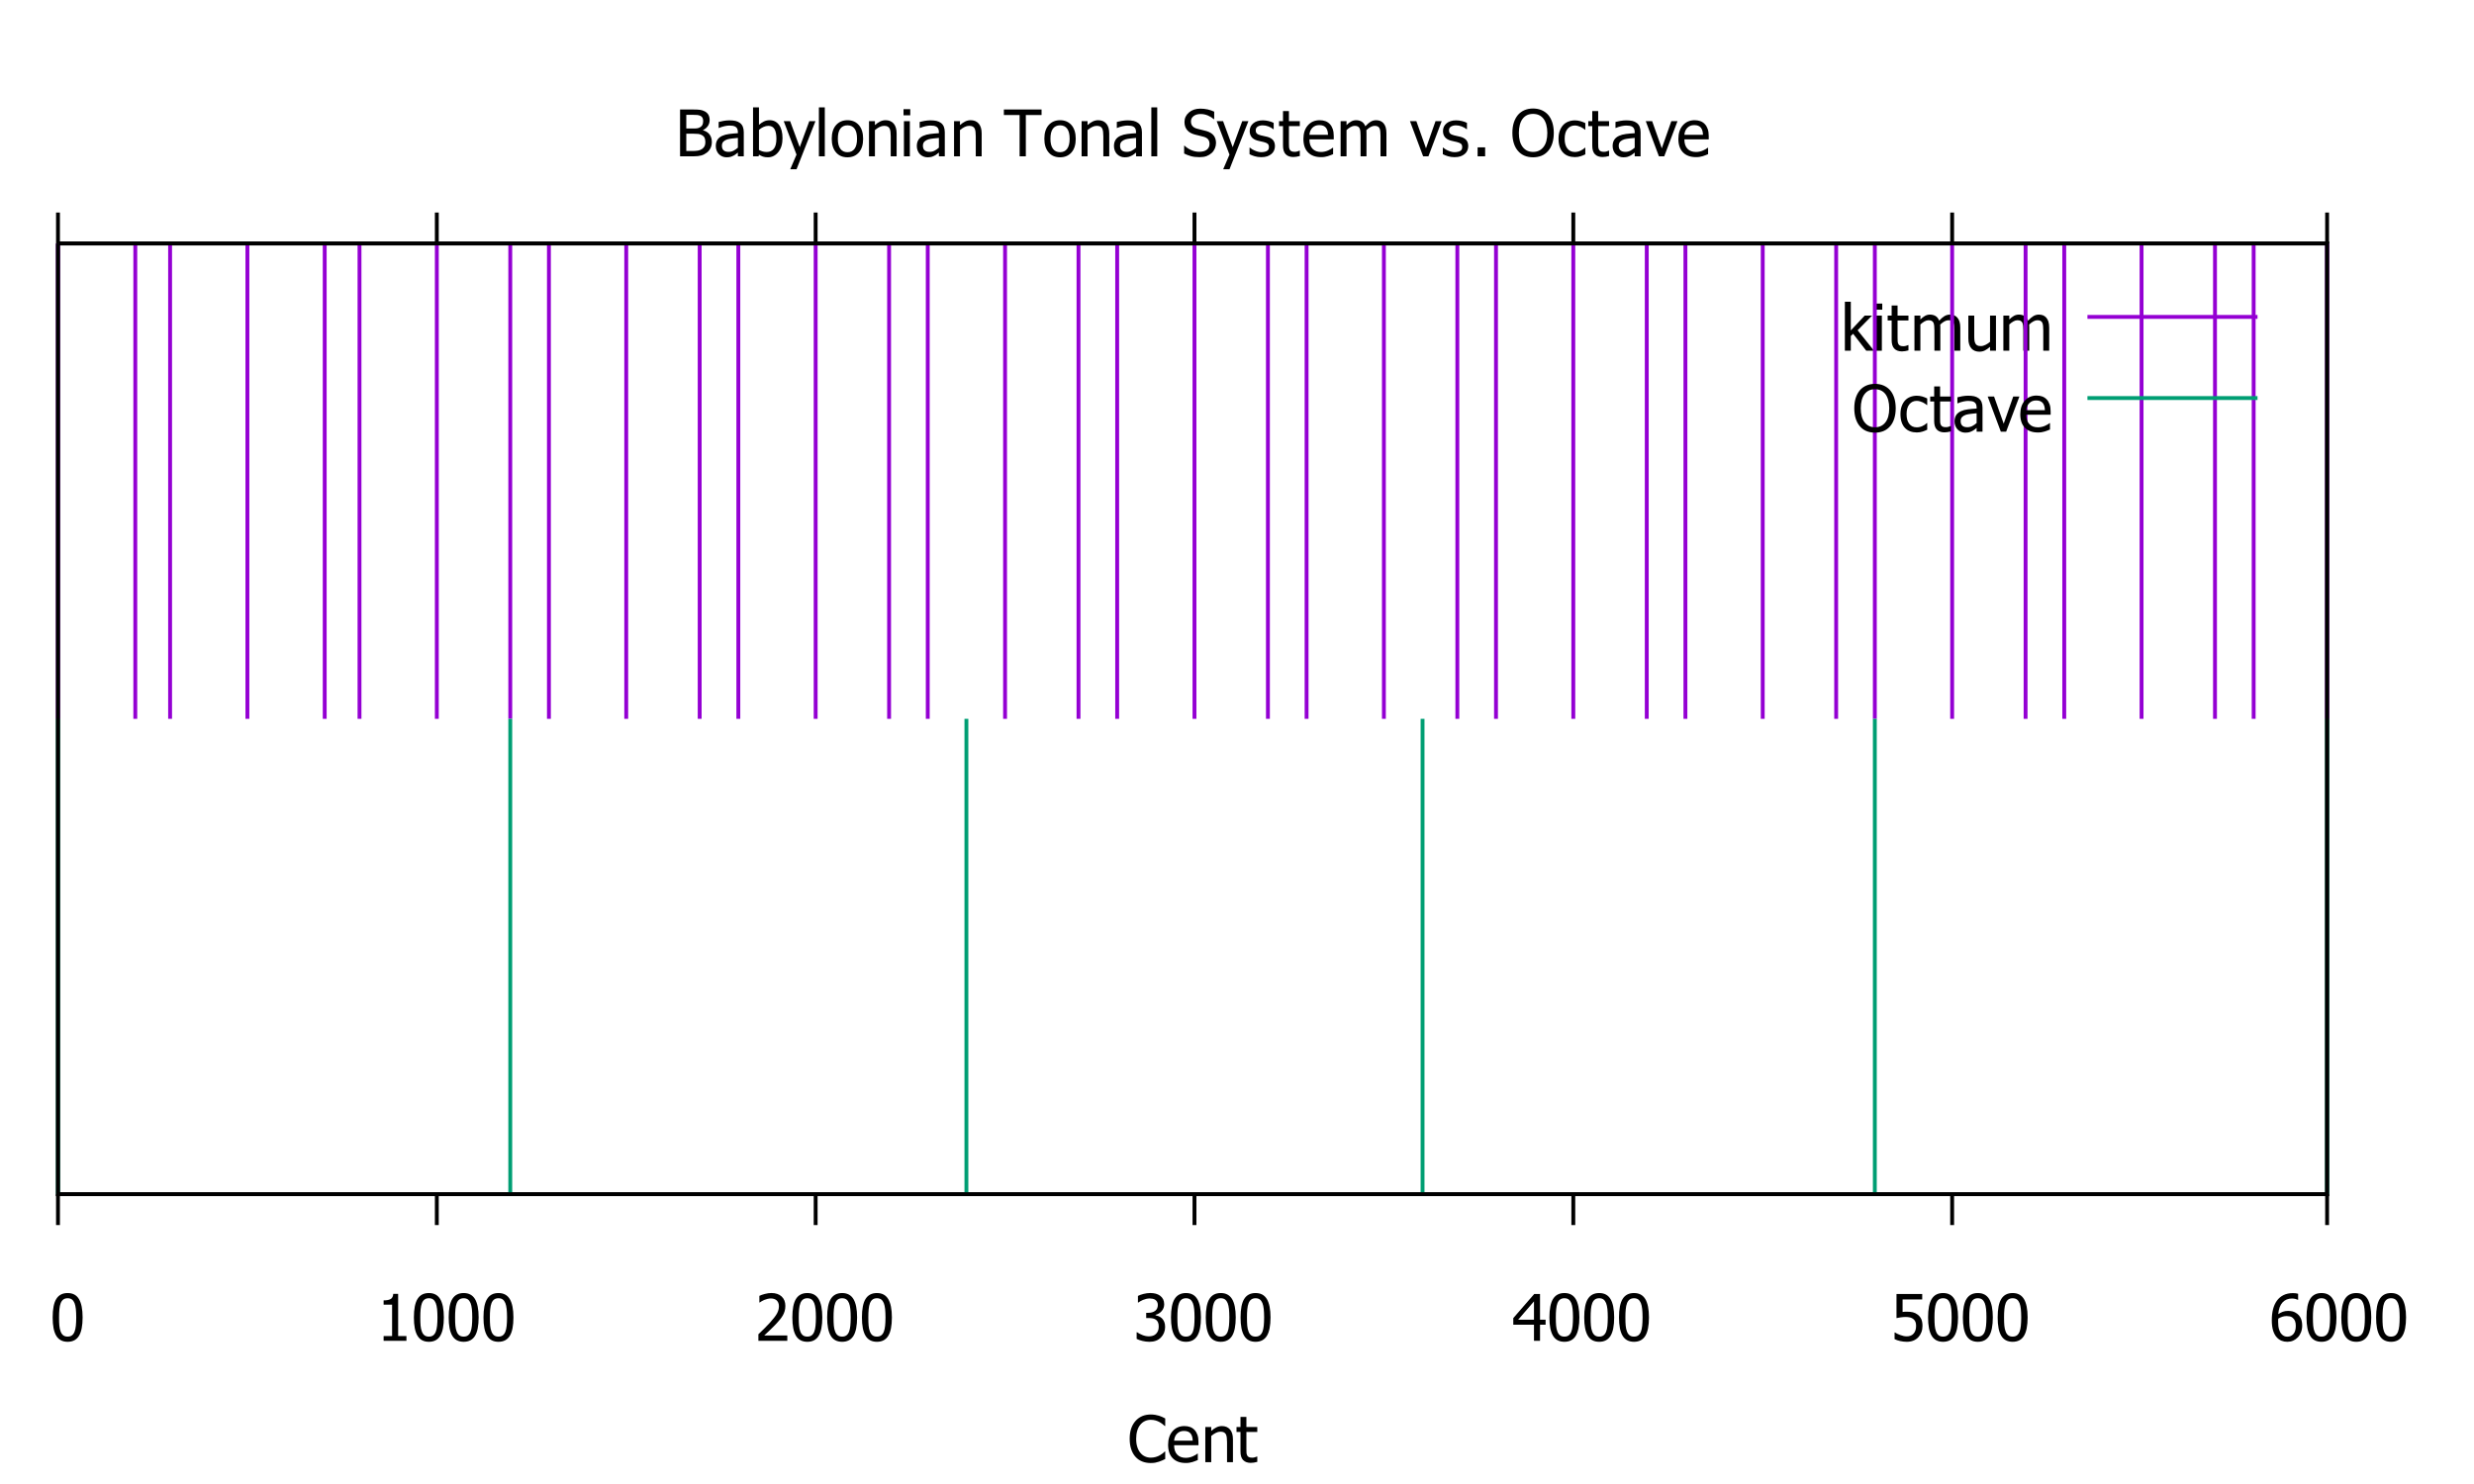 <?xml version="1.0" encoding="UTF-8" standalone="no"?>
<svg
     xmlns:dc="http://purl.org/dc/elements/1.1/"
     xmlns:cc="http://creativecommons.org/ns#"
     xmlns:rdf="http://www.w3.org/1999/02/22-rdf-syntax-ns#"
     xmlns:svg="http://www.w3.org/2000/svg"
     xmlns="http://www.w3.org/2000/svg"
     xmlns:xlink="http://www.w3.org/1999/xlink"
     id="svg2"
     version="1.1"
     viewBox="0 0 640 384"
     height="384pt"
     width="640pt">
    <title
         id="title4536">Babylonian Tonal System vs. Octave</title>
    <defs
         id="defs4">
        <g
             id="g6">
            <symbol
                 id="glyph0-0"
                 overflow="visible">
                <path
                     id="path9"
                     d=""
                     style="stroke:none;" />
            </symbol>
            <symbol
                 id="glyph0-1"
                 overflow="visible">
                <path
                     id="path12"
                     d="M 8.422 -6.062 C 8.418 -3.887 8.102 -2.289 7.473 -1.273 C 6.84 -0.254 5.867 0.25 4.551 0.254 C 3.211 0.25 2.23 -0.266 1.609 -1.301 C 0.984 -2.336 0.672 -3.918 0.676 -6.047 C 0.672 -8.234 0.988 -9.832 1.621 -10.844 C 2.25 -11.855 3.227 -12.363 4.551 -12.363 C 5.883 -12.363 6.859 -11.836 7.484 -10.789 C 8.105 -9.738 8.418 -8.164 8.422 -6.062 Z M 6.34 -2.367 C 6.496 -2.766 6.605 -3.27 6.672 -3.887 C 6.734 -4.496 6.766 -5.223 6.77 -6.062 C 6.766 -6.891 6.734 -7.613 6.672 -8.227 C 6.605 -8.84 6.492 -9.348 6.332 -9.758 C 6.164 -10.164 5.941 -10.477 5.66 -10.695 C 5.375 -10.906 5.004 -11.016 4.551 -11.02 C 4.098 -11.016 3.727 -10.906 3.438 -10.695 C 3.145 -10.477 2.914 -10.16 2.75 -9.742 C 2.586 -9.324 2.477 -8.801 2.418 -8.176 C 2.355 -7.543 2.324 -6.836 2.328 -6.047 C 2.324 -5.199 2.352 -4.488 2.402 -3.922 C 2.453 -3.348 2.566 -2.84 2.742 -2.391 C 2.898 -1.973 3.121 -1.648 3.41 -1.426 C 3.699 -1.199 4.078 -1.09 4.551 -1.09 C 5 -1.09 5.371 -1.195 5.66 -1.41 C 5.949 -1.625 6.176 -1.945 6.34 -2.367 Z M 6.34 -2.367 "
                     style="stroke:none;" />
            </symbol>
            <symbol
                 id="glyph0-2"
                 overflow="visible">
                <path
                     id="path15"
                     d="M 7.746 0 L 1.84 0 L 1.84 -1.238 L 4.035 -1.238 L 4.035 -9.359 L 1.84 -9.359 L 1.84 -10.465 C 2.668 -10.465 3.277 -10.582 3.676 -10.816 C 4.066 -11.051 4.289 -11.496 4.336 -12.156 L 5.598 -12.156 L 5.598 -1.238 L 7.746 -1.238 Z M 7.746 0 "
                     style="stroke:none;" />
            </symbol>
            <symbol
                 id="glyph0-3"
                 overflow="visible">
                <path
                     id="path18"
                     d="M 8.367 0 L 0.887 0 L 0.887 -1.699 C 1.418 -2.207 1.926 -2.695 2.406 -3.164 C 2.883 -3.633 3.352 -4.117 3.809 -4.621 C 4.73 -5.633 5.359 -6.445 5.695 -7.059 C 6.031 -7.668 6.199 -8.301 6.203 -8.953 C 6.199 -9.289 6.145 -9.582 6.043 -9.84 C 5.934 -10.09 5.789 -10.301 5.605 -10.473 C 5.414 -10.633 5.195 -10.758 4.945 -10.84 C 4.695 -10.918 4.422 -10.957 4.125 -10.961 C 3.836 -10.957 3.543 -10.922 3.25 -10.852 C 2.953 -10.777 2.672 -10.684 2.402 -10.578 C 2.172 -10.484 1.949 -10.375 1.742 -10.246 C 1.527 -10.113 1.359 -10.004 1.23 -9.914 L 1.141 -9.914 L 1.141 -11.637 C 1.473 -11.805 1.941 -11.969 2.543 -12.129 C 3.141 -12.289 3.707 -12.367 4.25 -12.371 C 5.375 -12.367 6.262 -12.066 6.902 -11.469 C 7.543 -10.867 7.863 -10.055 7.863 -9.031 C 7.863 -8.555 7.805 -8.121 7.695 -7.723 C 7.578 -7.32 7.426 -6.949 7.234 -6.609 C 7.031 -6.254 6.789 -5.902 6.508 -5.559 C 6.223 -5.211 5.926 -4.867 5.617 -4.531 C 5.105 -3.977 4.535 -3.402 3.91 -2.809 C 3.277 -2.207 2.777 -1.734 2.41 -1.391 L 8.367 -1.391 Z M 8.367 0 "
                     style="stroke:none;" />
            </symbol>
            <symbol
                 id="glyph0-4"
                 overflow="visible">
                <path
                     id="path21"
                     d="M 4.16 -10.961 C 3.863 -10.957 3.566 -10.922 3.277 -10.855 C 2.98 -10.781 2.695 -10.688 2.418 -10.578 C 2.156 -10.469 1.93 -10.355 1.738 -10.238 C 1.543 -10.113 1.371 -10.004 1.219 -9.902 L 1.125 -9.902 L 1.125 -11.621 C 1.477 -11.809 1.953 -11.98 2.559 -12.137 C 3.164 -12.289 3.742 -12.367 4.289 -12.371 C 4.836 -12.367 5.312 -12.312 5.723 -12.203 C 6.133 -12.09 6.504 -11.918 6.836 -11.688 C 7.191 -11.426 7.461 -11.109 7.645 -10.742 C 7.824 -10.367 7.914 -9.938 7.918 -9.449 C 7.914 -8.777 7.695 -8.191 7.258 -7.688 C 6.816 -7.184 6.289 -6.863 5.68 -6.73 L 5.68 -6.617 C 5.93 -6.562 6.203 -6.48 6.496 -6.363 C 6.785 -6.242 7.055 -6.066 7.309 -5.836 C 7.555 -5.602 7.758 -5.301 7.918 -4.934 C 8.074 -4.566 8.156 -4.121 8.156 -3.598 C 8.156 -3.047 8.062 -2.543 7.875 -2.086 C 7.688 -1.625 7.422 -1.219 7.082 -0.871 C 6.727 -0.5 6.301 -0.219 5.801 -0.031 C 5.301 0.16 4.734 0.25 4.102 0.254 C 3.492 0.25 2.887 0.176 2.293 0.031 C 1.691 -0.117 1.191 -0.289 0.789 -0.496 L 0.789 -2.215 L 0.902 -2.215 C 1.242 -1.965 1.699 -1.723 2.277 -1.496 C 2.852 -1.266 3.426 -1.152 4.004 -1.156 C 4.332 -1.152 4.664 -1.207 5 -1.312 C 5.328 -1.418 5.609 -1.59 5.836 -1.832 C 6.051 -2.066 6.215 -2.328 6.332 -2.617 C 6.445 -2.902 6.504 -3.266 6.504 -3.711 C 6.504 -4.148 6.438 -4.512 6.312 -4.793 C 6.18 -5.074 6.004 -5.297 5.777 -5.461 C 5.551 -5.621 5.281 -5.73 4.969 -5.797 C 4.656 -5.855 4.316 -5.887 3.957 -5.891 L 3.262 -5.891 L 3.262 -7.242 L 3.801 -7.242 C 4.531 -7.242 5.125 -7.414 5.586 -7.762 C 6.039 -8.109 6.27 -8.613 6.273 -9.277 C 6.27 -9.578 6.211 -9.84 6.094 -10.062 C 5.977 -10.277 5.824 -10.453 5.641 -10.586 C 5.434 -10.727 5.207 -10.824 4.957 -10.879 C 4.707 -10.93 4.441 -10.957 4.16 -10.961 Z M 4.16 -10.961 "
                     style="stroke:none;" />
            </symbol>
            <symbol
                 id="glyph0-5"
                 overflow="visible">
                <path
                     id="path24"
                     d="M 8.684 -4.168 L 7.242 -4.168 L 7.242 0 L 5.68 0 L 5.68 -4.168 L 0.324 -4.168 L 0.324 -5.875 L 5.746 -12.117 L 7.242 -12.117 L 7.242 -5.469 L 8.684 -5.469 Z M 5.68 -5.469 L 5.68 -10.203 L 1.594 -5.469 Z M 5.68 -5.469 "
                     style="stroke:none;" />
            </symbol>
            <symbol
                 id="glyph0-6"
                 overflow="visible">
                <path
                     id="path27"
                     d="M 8.227 -3.859 C 8.227 -3.27 8.133 -2.727 7.945 -2.227 C 7.758 -1.727 7.496 -1.297 7.16 -0.938 C 6.816 -0.566 6.391 -0.273 5.887 -0.062 C 5.375 0.148 4.809 0.25 4.184 0.254 C 3.602 0.25 3.027 0.188 2.469 0.062 C 1.906 -0.066 1.422 -0.23 1.008 -0.441 L 1.008 -2.156 L 1.125 -2.156 C 1.246 -2.062 1.422 -1.957 1.66 -1.844 C 1.891 -1.723 2.148 -1.613 2.434 -1.516 C 2.75 -1.398 3.043 -1.309 3.312 -1.25 C 3.574 -1.184 3.875 -1.152 4.207 -1.156 C 4.531 -1.152 4.848 -1.211 5.16 -1.328 C 5.469 -1.441 5.734 -1.629 5.957 -1.895 C 6.156 -2.129 6.309 -2.41 6.414 -2.734 C 6.52 -3.051 6.574 -3.43 6.574 -3.867 C 6.574 -4.293 6.516 -4.645 6.398 -4.922 C 6.281 -5.199 6.109 -5.426 5.891 -5.605 C 5.656 -5.812 5.371 -5.957 5.031 -6.043 C 4.691 -6.121 4.312 -6.164 3.898 -6.168 C 3.453 -6.164 3.012 -6.129 2.57 -6.066 C 2.125 -5.996 1.77 -5.934 1.504 -5.875 L 1.504 -12.117 L 8.156 -12.117 L 8.156 -10.695 L 3.078 -10.695 L 3.078 -7.473 C 3.27 -7.488 3.461 -7.504 3.652 -7.52 C 3.84 -7.527 4.016 -7.535 4.176 -7.535 C 4.789 -7.535 5.312 -7.48 5.742 -7.379 C 6.172 -7.273 6.586 -7.074 6.984 -6.777 C 7.383 -6.473 7.688 -6.094 7.906 -5.641 C 8.117 -5.184 8.227 -4.59 8.227 -3.859 Z M 8.227 -3.859 "
                     style="stroke:none;" />
            </symbol>
            <symbol
                 id="glyph0-7"
                 overflow="visible">
                <path
                     id="path30"
                     d="M 8.555 -3.93 C 8.555 -3.305 8.449 -2.73 8.242 -2.203 C 8.035 -1.676 7.758 -1.234 7.414 -0.887 C 7.047 -0.508 6.641 -0.227 6.191 -0.035 C 5.738 0.156 5.242 0.25 4.703 0.254 C 4.152 0.25 3.656 0.16 3.211 -0.023 C 2.762 -0.207 2.367 -0.48 2.027 -0.848 C 1.605 -1.281 1.277 -1.867 1.043 -2.605 C 0.809 -3.34 0.691 -4.246 0.691 -5.32 C 0.691 -6.375 0.797 -7.324 1.016 -8.176 C 1.23 -9.02 1.566 -9.758 2.02 -10.391 C 2.453 -11 3.02 -11.48 3.719 -11.828 C 4.41 -12.168 5.215 -12.34 6.129 -12.344 C 6.398 -12.34 6.648 -12.328 6.883 -12.305 C 7.113 -12.277 7.32 -12.234 7.504 -12.176 L 7.504 -10.621 L 7.43 -10.621 C 7.281 -10.699 7.066 -10.773 6.793 -10.844 C 6.512 -10.91 6.219 -10.945 5.906 -10.945 C 4.898 -10.945 4.082 -10.602 3.461 -9.922 C 2.84 -9.238 2.473 -8.23 2.359 -6.895 C 2.742 -7.164 3.137 -7.371 3.547 -7.52 C 3.953 -7.66 4.398 -7.734 4.883 -7.738 C 5.352 -7.734 5.766 -7.688 6.121 -7.594 C 6.477 -7.5 6.848 -7.309 7.234 -7.023 C 7.676 -6.684 8.008 -6.258 8.227 -5.746 C 8.445 -5.227 8.555 -4.621 8.555 -3.93 Z M 6.902 -3.867 C 6.902 -4.363 6.836 -4.777 6.707 -5.117 C 6.574 -5.453 6.363 -5.742 6.07 -5.98 C 5.859 -6.152 5.617 -6.266 5.352 -6.324 C 5.078 -6.375 4.805 -6.402 4.523 -6.406 C 4.145 -6.402 3.773 -6.348 3.418 -6.234 C 3.059 -6.117 2.707 -5.949 2.359 -5.738 C 2.348 -5.613 2.34 -5.5 2.336 -5.391 C 2.328 -5.281 2.324 -5.141 2.328 -4.973 C 2.324 -4.129 2.406 -3.449 2.574 -2.938 C 2.738 -2.418 2.945 -2.027 3.191 -1.766 C 3.422 -1.508 3.66 -1.328 3.91 -1.227 C 4.152 -1.121 4.422 -1.07 4.711 -1.074 C 5.359 -1.07 5.887 -1.305 6.293 -1.773 C 6.699 -2.238 6.902 -2.938 6.902 -3.867 Z M 6.902 -3.867 "
                     style="stroke:none;" />
            </symbol>
            <symbol
                 id="glyph0-8"
                 overflow="visible">
                <path
                     id="path33"
                     d="M 5.965 0.219 C 5.172 0.215 4.441 0.086 3.777 -0.18 C 3.109 -0.441 2.535 -0.836 2.059 -1.367 C 1.574 -1.891 1.203 -2.547 0.938 -3.336 C 0.672 -4.117 0.539 -5.023 0.539 -6.047 C 0.539 -7.062 0.664 -7.945 0.922 -8.699 C 1.176 -9.453 1.555 -10.109 2.051 -10.668 C 2.531 -11.211 3.102 -11.625 3.766 -11.91 C 4.426 -12.191 5.168 -12.332 5.988 -12.336 C 6.395 -12.332 6.773 -12.305 7.133 -12.246 C 7.484 -12.184 7.816 -12.105 8.121 -12.02 C 8.379 -11.934 8.645 -11.832 8.922 -11.715 C 9.195 -11.59 9.465 -11.457 9.734 -11.312 L 9.734 -9.367 L 9.602 -9.367 C 9.457 -9.496 9.273 -9.652 9.055 -9.84 C 8.828 -10.02 8.559 -10.203 8.242 -10.383 C 7.934 -10.551 7.598 -10.688 7.234 -10.797 C 6.871 -10.902 6.449 -10.957 5.973 -10.961 C 5.453 -10.957 4.965 -10.852 4.508 -10.645 C 4.043 -10.43 3.641 -10.117 3.297 -9.707 C 2.949 -9.293 2.684 -8.773 2.496 -8.152 C 2.309 -7.527 2.215 -6.828 2.215 -6.047 C 2.215 -5.215 2.312 -4.5 2.516 -3.902 C 2.711 -3.301 2.984 -2.793 3.336 -2.383 C 3.668 -1.98 4.066 -1.68 4.523 -1.477 C 4.977 -1.273 5.457 -1.172 5.973 -1.172 C 6.434 -1.172 6.867 -1.227 7.266 -1.344 C 7.664 -1.453 8.016 -1.598 8.324 -1.773 C 8.621 -1.941 8.879 -2.113 9.098 -2.289 C 9.312 -2.465 9.484 -2.617 9.609 -2.742 L 9.734 -2.742 L 9.734 -0.82 C 9.465 -0.695 9.215 -0.574 8.98 -0.461 C 8.742 -0.348 8.457 -0.238 8.121 -0.129 C 7.77 -0.02 7.441 0.066 7.141 0.129 C 6.84 0.188 6.449 0.215 5.965 0.219 Z M 5.965 0.219 "
                     style="stroke:none;" />
            </symbol>
            <symbol
                 id="glyph0-9"
                 overflow="visible">
                <path
                     id="path36"
                     d="M 5.055 0.211 C 3.605 0.211 2.48 -0.195 1.68 -1.012 C 0.879 -1.828 0.48 -2.988 0.48 -4.492 C 0.48 -5.973 0.867 -7.152 1.645 -8.027 C 2.418 -8.902 3.434 -9.34 4.688 -9.344 C 5.25 -9.34 5.746 -9.258 6.184 -9.098 C 6.613 -8.934 6.996 -8.68 7.324 -8.332 C 7.648 -7.984 7.895 -7.559 8.07 -7.059 C 8.242 -6.555 8.332 -5.941 8.332 -5.215 L 8.332 -4.387 L 2.035 -4.387 C 2.031 -3.328 2.297 -2.52 2.832 -1.961 C 3.359 -1.402 4.098 -1.125 5.039 -1.125 C 5.375 -1.125 5.703 -1.16 6.027 -1.238 C 6.348 -1.309 6.641 -1.406 6.902 -1.531 C 7.176 -1.652 7.406 -1.773 7.602 -1.891 C 7.789 -2.004 7.949 -2.113 8.074 -2.223 L 8.164 -2.223 L 8.164 -0.555 C 7.98 -0.48 7.758 -0.391 7.496 -0.289 C 7.227 -0.18 6.988 -0.098 6.777 -0.039 C 6.477 0.043 6.207 0.102 5.969 0.145 C 5.723 0.188 5.418 0.211 5.055 0.211 Z M 6.844 -5.559 C 6.832 -5.969 6.781 -6.324 6.695 -6.621 C 6.605 -6.918 6.48 -7.172 6.324 -7.383 C 6.141 -7.609 5.91 -7.781 5.633 -7.902 C 5.352 -8.02 5.008 -8.078 4.598 -8.082 C 4.188 -8.078 3.84 -8.02 3.559 -7.898 C 3.27 -7.773 3.012 -7.594 2.781 -7.363 C 2.551 -7.125 2.379 -6.859 2.262 -6.57 C 2.141 -6.277 2.062 -5.941 2.035 -5.559 Z M 6.844 -5.559 "
                     style="stroke:none;" />
            </symbol>
            <symbol
                 id="glyph0-10"
                 overflow="visible">
                <path
                     id="path39"
                     d="M 8.25 0 L 6.723 0 L 6.723 -5.176 C 6.719 -5.59 6.699 -5.98 6.66 -6.344 C 6.617 -6.703 6.539 -6.992 6.43 -7.211 C 6.301 -7.434 6.129 -7.602 5.906 -7.719 C 5.684 -7.828 5.379 -7.887 4.996 -7.887 C 4.613 -7.887 4.223 -7.785 3.82 -7.582 C 3.414 -7.379 3.02 -7.113 2.637 -6.789 L 2.637 0 L 1.105 0 L 1.105 -9.09 L 2.637 -9.09 L 2.637 -8.082 C 3.09 -8.484 3.539 -8.797 3.988 -9.016 C 4.43 -9.23 4.898 -9.34 5.395 -9.344 C 6.289 -9.34 6.988 -9.047 7.492 -8.461 C 7.996 -7.871 8.25 -7.016 8.25 -5.898 Z M 8.25 0 "
                     style="stroke:none;" />
            </symbol>
            <symbol
                 id="glyph0-11"
                 overflow="visible">
                <path
                     id="path42"
                     d="M 3.859 0.18 C 3.02 0.176 2.367 -0.059 1.902 -0.531 C 1.434 -1.004 1.199 -1.754 1.203 -2.781 L 1.203 -7.82 L 0.172 -7.82 L 0.172 -9.09 L 1.203 -9.09 L 1.203 -11.703 L 2.734 -11.703 L 2.734 -9.09 L 5.551 -9.09 L 5.551 -7.82 L 2.734 -7.82 L 2.734 -3.5 C 2.73 -3.035 2.738 -2.68 2.758 -2.434 C 2.77 -2.18 2.832 -1.949 2.945 -1.734 C 3.035 -1.543 3.184 -1.398 3.395 -1.305 C 3.598 -1.207 3.879 -1.16 4.23 -1.164 C 4.48 -1.16 4.719 -1.195 4.953 -1.273 C 5.184 -1.344 5.355 -1.406 5.461 -1.457 L 5.551 -1.457 L 5.551 -0.082 C 5.258 -0.004 4.965 0.059 4.672 0.109 C 4.375 0.152 4.105 0.176 3.859 0.18 Z M 3.859 0.18 "
                     style="stroke:none;" />
            </symbol>
            <symbol
                 id="glyph0-12"
                 overflow="visible">
                <path
                     id="path45"
                     d="M 9.449 -3.719 C 9.445 -3.113 9.332 -2.582 9.105 -2.125 C 8.879 -1.66 8.57 -1.281 8.188 -0.984 C 7.727 -0.625 7.238 -0.371 6.723 -0.223 C 6.199 -0.074 5.527 0 4.703 0 L 1.23 0 L 1.23 -12.117 L 4.445 -12.117 C 5.305 -12.117 5.949 -12.086 6.383 -12.031 C 6.812 -11.969 7.227 -11.836 7.625 -11.629 C 8.055 -11.395 8.375 -11.09 8.578 -10.715 C 8.777 -10.336 8.875 -9.891 8.879 -9.383 C 8.875 -8.809 8.727 -8.301 8.426 -7.852 C 8.125 -7.402 7.707 -7.051 7.18 -6.797 L 7.18 -6.73 C 7.898 -6.531 8.457 -6.176 8.855 -5.66 C 9.246 -5.141 9.445 -4.492 9.449 -3.719 Z M 7.203 -9.156 C 7.199 -9.445 7.152 -9.699 7.055 -9.914 C 6.957 -10.129 6.797 -10.297 6.582 -10.426 C 6.316 -10.566 6.027 -10.656 5.711 -10.691 C 5.391 -10.723 4.949 -10.738 4.387 -10.742 L 2.84 -10.742 L 2.84 -7.195 L 4.672 -7.195 C 5.172 -7.195 5.543 -7.219 5.785 -7.27 C 6.02 -7.32 6.27 -7.43 6.527 -7.594 C 6.77 -7.75 6.941 -7.953 7.047 -8.211 C 7.148 -8.461 7.199 -8.777 7.203 -9.156 Z M 7.773 -3.652 C 7.77 -4.105 7.703 -4.484 7.578 -4.781 C 7.445 -5.078 7.184 -5.328 6.789 -5.535 C 6.531 -5.668 6.254 -5.754 5.953 -5.793 C 5.648 -5.828 5.219 -5.848 4.672 -5.852 L 2.84 -5.852 L 2.84 -1.375 L 4.148 -1.375 C 4.852 -1.371 5.406 -1.402 5.816 -1.473 C 6.223 -1.535 6.582 -1.676 6.895 -1.887 C 7.195 -2.098 7.418 -2.336 7.559 -2.609 C 7.699 -2.875 7.77 -3.223 7.773 -3.652 Z M 7.773 -3.652 "
                     style="stroke:none;" />
            </symbol>
            <symbol
                 id="glyph0-13"
                 overflow="visible">
                <path
                     id="path48"
                     d="M 6.184 -2.238 L 6.184 -4.762 C 5.816 -4.727 5.359 -4.68 4.805 -4.625 C 4.25 -4.562 3.801 -4.484 3.457 -4.387 C 3.051 -4.258 2.715 -4.066 2.449 -3.812 C 2.184 -3.551 2.051 -3.191 2.051 -2.734 C 2.051 -2.211 2.195 -1.816 2.488 -1.555 C 2.781 -1.285 3.211 -1.152 3.777 -1.156 C 4.258 -1.152 4.695 -1.258 5.086 -1.469 C 5.477 -1.676 5.84 -1.934 6.184 -2.238 Z M 6.184 -0.969 C 6.055 -0.875 5.891 -0.746 5.684 -0.582 C 5.473 -0.41 5.27 -0.281 5.078 -0.188 C 4.805 -0.047 4.543 0.059 4.293 0.137 C 4.039 0.211 3.684 0.25 3.23 0.254 C 2.852 0.25 2.496 0.18 2.164 0.039 C 1.824 -0.102 1.531 -0.297 1.277 -0.555 C 1.031 -0.801 0.836 -1.109 0.691 -1.477 C 0.543 -1.844 0.469 -2.23 0.473 -2.637 C 0.469 -3.266 0.602 -3.801 0.871 -4.242 C 1.133 -4.684 1.555 -5.035 2.133 -5.297 C 2.641 -5.531 3.242 -5.691 3.938 -5.781 C 4.633 -5.871 5.379 -5.938 6.184 -5.98 L 6.184 -6.273 C 6.18 -6.629 6.125 -6.918 6.02 -7.141 C 5.91 -7.359 5.762 -7.527 5.566 -7.648 C 5.371 -7.77 5.129 -7.855 4.848 -7.898 C 4.562 -7.938 4.273 -7.957 3.98 -7.961 C 3.621 -7.957 3.207 -7.902 2.734 -7.801 C 2.254 -7.691 1.777 -7.539 1.301 -7.34 L 1.211 -7.34 L 1.211 -8.895 C 1.492 -8.973 1.898 -9.059 2.426 -9.16 C 2.949 -9.254 3.469 -9.305 3.988 -9.309 C 4.609 -9.305 5.137 -9.254 5.566 -9.16 C 5.996 -9.059 6.379 -8.883 6.723 -8.633 C 7.051 -8.383 7.297 -8.062 7.461 -7.664 C 7.621 -7.266 7.703 -6.781 7.707 -6.219 L 7.707 0 L 6.184 0 Z M 6.184 -0.969 "
                     style="stroke:none;" />
            </symbol>
            <symbol
                 id="glyph0-14"
                 overflow="visible">
                <path
                     id="path51"
                     d="M 7.152 -4.574 C 7.148 -5.656 6.984 -6.48 6.656 -7.043 C 6.324 -7.605 5.793 -7.887 5.062 -7.887 C 4.641 -7.887 4.215 -7.789 3.793 -7.594 C 3.363 -7.398 2.98 -7.148 2.637 -6.852 L 2.637 -1.645 C 3.02 -1.453 3.359 -1.32 3.66 -1.242 C 3.957 -1.164 4.285 -1.125 4.648 -1.125 C 5.426 -1.125 6.039 -1.398 6.484 -1.953 C 6.926 -2.5 7.148 -3.375 7.152 -4.574 Z M 8.73 -4.695 C 8.73 -3.203 8.367 -2.008 7.648 -1.105 C 6.922 -0.199 6.02 0.25 4.941 0.254 C 4.441 0.25 4.02 0.191 3.672 0.07 C 3.32 -0.051 2.977 -0.215 2.637 -0.422 L 2.539 0 L 1.105 0 L 1.105 -12.664 L 2.637 -12.664 L 2.637 -8.137 C 3.02 -8.484 3.438 -8.773 3.891 -9 C 4.34 -9.227 4.848 -9.34 5.422 -9.344 C 6.441 -9.34 7.25 -8.93 7.844 -8.109 C 8.434 -7.285 8.73 -6.145 8.73 -4.695 Z M 8.73 -4.695 "
                     style="stroke:none;" />
            </symbol>
            <symbol
                 id="glyph0-15"
                 overflow="visible">
                <path
                     id="path54"
                     d="M 8.25 -9.09 L 3.359 3.352 L 1.727 3.352 L 3.352 -0.441 L 0.047 -9.09 L 1.699 -9.09 L 4.184 -2.359 L 6.656 -9.09 Z M 8.25 -9.09 "
                     style="stroke:none;" />
            </symbol>
            <symbol
                 id="glyph0-16"
                 overflow="visible">
                <path
                     id="path57"
                     d="M 2.668 0 L 1.141 0 L 1.141 -12.664 L 2.668 -12.664 Z M 2.668 0 "
                     style="stroke:none;" />
            </symbol>
            <symbol
                 id="glyph0-17"
                 overflow="visible">
                <path
                     id="path60"
                     d="M 8.586 -4.539 C 8.582 -3.008 8.215 -1.828 7.477 -0.996 C 6.738 -0.164 5.754 0.25 4.531 0.254 C 3.266 0.25 2.273 -0.176 1.551 -1.035 C 0.824 -1.895 0.461 -3.062 0.465 -4.539 C 0.461 -6.059 0.836 -7.238 1.582 -8.082 C 2.328 -8.918 3.309 -9.34 4.531 -9.344 C 5.754 -9.34 6.738 -8.922 7.477 -8.086 C 8.215 -7.246 8.582 -6.062 8.586 -4.539 Z M 7.008 -4.539 C 7.008 -5.715 6.793 -6.59 6.363 -7.164 C 5.934 -7.734 5.32 -8.02 4.531 -8.023 C 3.73 -8.02 3.117 -7.734 2.688 -7.164 C 2.254 -6.59 2.039 -5.715 2.043 -4.539 C 2.039 -3.398 2.254 -2.535 2.688 -1.949 C 3.117 -1.359 3.73 -1.066 4.531 -1.066 C 5.312 -1.066 5.922 -1.355 6.359 -1.934 C 6.789 -2.512 7.008 -3.379 7.008 -4.539 Z M 7.008 -4.539 "
                     style="stroke:none;" />
            </symbol>
            <symbol
                 id="glyph0-18"
                 overflow="visible">
                <path
                     id="path63"
                     d="M 2.668 0 L 1.141 0 L 1.141 -9.09 L 2.668 -9.09 Z M 2.773 -10.613 L 1.035 -10.613 L 1.035 -12.199 L 2.773 -12.199 Z M 2.773 -10.613 "
                     style="stroke:none;" />
            </symbol>
            <symbol
                 id="glyph0-19"
                 overflow="visible">
                <path
                     id="path66"
                     d="M 4.062 0 L 4.062 -10.684 L -0.008 -10.684 L -0.008 -12.117 L 9.742 -12.117 L 9.742 -10.684 L 5.672 -10.684 L 5.672 0 Z M 4.062 0 "
                     style="stroke:none;" />
            </symbol>
            <symbol
                 id="glyph0-20"
                 overflow="visible">
                <path
                     id="path69"
                     d="M 4.605 0.219 C 3.727 0.215 2.977 0.129 2.363 -0.051 C 1.746 -0.23 1.168 -0.453 0.625 -0.723 L 0.625 -2.742 L 0.742 -2.742 C 1.27 -2.242 1.871 -1.855 2.547 -1.582 C 3.215 -1.309 3.863 -1.172 4.492 -1.172 C 5.379 -1.172 6.051 -1.355 6.512 -1.727 C 6.965 -2.098 7.195 -2.59 7.195 -3.199 C 7.195 -3.68 7.074 -4.07 6.836 -4.379 C 6.594 -4.68 6.215 -4.906 5.695 -5.055 C 5.32 -5.16 4.977 -5.25 4.672 -5.32 C 4.359 -5.391 3.973 -5.484 3.508 -5.605 C 3.09 -5.711 2.715 -5.848 2.383 -6.02 C 2.051 -6.184 1.758 -6.406 1.504 -6.68 C 1.254 -6.945 1.059 -7.258 0.922 -7.621 C 0.781 -7.98 0.715 -8.398 0.715 -8.871 C 0.715 -9.852 1.098 -10.672 1.863 -11.34 C 2.629 -12 3.605 -12.332 4.793 -12.336 C 5.473 -12.332 6.113 -12.266 6.719 -12.133 C 7.32 -11.996 7.879 -11.805 8.398 -11.555 L 8.398 -9.629 L 8.277 -9.629 C 7.891 -9.977 7.395 -10.285 6.793 -10.551 C 6.188 -10.812 5.559 -10.945 4.898 -10.945 C 4.148 -10.945 3.543 -10.77 3.082 -10.418 C 2.621 -10.066 2.391 -9.605 2.391 -9.043 C 2.391 -8.523 2.523 -8.113 2.797 -7.812 C 3.066 -7.504 3.461 -7.281 3.98 -7.145 C 4.316 -7.051 4.734 -6.949 5.23 -6.832 C 5.723 -6.715 6.133 -6.605 6.461 -6.512 C 7.293 -6.254 7.902 -5.871 8.293 -5.355 C 8.676 -4.84 8.871 -4.203 8.871 -3.449 C 8.871 -2.977 8.773 -2.512 8.582 -2.051 C 8.387 -1.59 8.117 -1.199 7.773 -0.879 C 7.379 -0.527 6.938 -0.254 6.449 -0.066 C 5.953 0.125 5.34 0.215 4.605 0.219 Z M 4.605 0.219 "
                     style="stroke:none;" />
            </symbol>
            <symbol
                 id="glyph0-21"
                 overflow="visible">
                <path
                     id="path72"
                     d="M 3.566 0.219 C 2.953 0.215 2.383 0.137 1.859 -0.023 C 1.328 -0.188 0.891 -0.359 0.547 -0.547 L 0.547 -2.262 L 0.625 -2.262 C 0.754 -2.16 0.906 -2.047 1.086 -1.922 C 1.258 -1.797 1.492 -1.664 1.789 -1.531 C 2.047 -1.406 2.336 -1.301 2.648 -1.211 C 2.961 -1.117 3.285 -1.07 3.621 -1.074 C 3.863 -1.07 4.121 -1.102 4.402 -1.16 C 4.676 -1.215 4.883 -1.285 5.02 -1.375 C 5.207 -1.496 5.344 -1.629 5.43 -1.773 C 5.512 -1.91 5.555 -2.121 5.559 -2.41 C 5.555 -2.77 5.457 -3.043 5.262 -3.23 C 5.062 -3.41 4.711 -3.566 4.207 -3.695 C 4.012 -3.742 3.754 -3.801 3.441 -3.867 C 3.121 -3.93 2.832 -4 2.57 -4.078 C 1.875 -4.277 1.371 -4.586 1.059 -5.008 C 0.742 -5.426 0.586 -5.934 0.586 -6.535 C 0.586 -7.352 0.895 -8.02 1.512 -8.535 C 2.129 -9.047 2.949 -9.305 3.98 -9.309 C 4.48 -9.305 4.988 -9.242 5.5 -9.121 C 6.008 -8.996 6.438 -8.84 6.789 -8.652 L 6.789 -7.016 L 6.707 -7.016 C 6.312 -7.32 5.875 -7.566 5.398 -7.746 C 4.914 -7.926 4.43 -8.016 3.945 -8.016 C 3.438 -8.016 3.012 -7.91 2.668 -7.699 C 2.316 -7.488 2.145 -7.168 2.148 -6.738 C 2.145 -6.355 2.246 -6.07 2.457 -5.887 C 2.66 -5.695 2.992 -5.543 3.449 -5.43 C 3.676 -5.367 3.93 -5.309 4.211 -5.254 C 4.488 -5.195 4.781 -5.129 5.094 -5.055 C 5.762 -4.883 6.27 -4.602 6.609 -4.215 C 6.949 -3.82 7.117 -3.289 7.121 -2.621 C 7.117 -2.227 7.039 -1.855 6.887 -1.508 C 6.73 -1.156 6.508 -0.859 6.211 -0.609 C 5.883 -0.336 5.512 -0.133 5.105 0.008 C 4.691 0.145 4.18 0.215 3.566 0.219 Z M 3.566 0.219 "
                     style="stroke:none;" />
            </symbol>
            <symbol
                 id="glyph0-22"
                 overflow="visible">
                <path
                     id="path75"
                     d="M 11.426 0 L 11.426 -5.258 C 11.426 -5.672 11.406 -6.059 11.375 -6.414 C 11.34 -6.77 11.273 -7.047 11.172 -7.25 C 11.062 -7.465 10.91 -7.625 10.711 -7.73 C 10.508 -7.832 10.234 -7.887 9.895 -7.887 C 9.578 -7.887 9.238 -7.789 8.879 -7.598 C 8.516 -7.402 8.145 -7.125 7.766 -6.762 C 7.766 -6.668 7.773 -6.559 7.785 -6.434 C 7.789 -6.305 7.793 -6.152 7.797 -5.98 L 7.797 0 L 6.266 0 L 6.266 -5.258 C 6.262 -5.672 6.246 -6.059 6.215 -6.414 C 6.18 -6.77 6.113 -7.047 6.016 -7.25 C 5.902 -7.465 5.746 -7.625 5.551 -7.73 C 5.348 -7.832 5.078 -7.887 4.734 -7.887 C 4.402 -7.887 4.055 -7.781 3.691 -7.574 C 3.328 -7.367 2.977 -7.105 2.637 -6.789 L 2.637 0 L 1.105 0 L 1.105 -9.09 L 2.637 -9.09 L 2.637 -8.082 C 3.035 -8.48 3.43 -8.793 3.828 -9.012 C 4.219 -9.23 4.652 -9.34 5.125 -9.344 C 5.66 -9.34 6.137 -9.219 6.555 -8.977 C 6.969 -8.73 7.285 -8.328 7.504 -7.773 C 7.961 -8.285 8.41 -8.676 8.852 -8.945 C 9.289 -9.207 9.766 -9.34 10.285 -9.344 C 10.672 -9.34 11.027 -9.277 11.352 -9.16 C 11.668 -9.035 11.949 -8.84 12.191 -8.57 C 12.434 -8.293 12.621 -7.949 12.758 -7.535 C 12.887 -7.121 12.953 -6.602 12.957 -5.98 L 12.957 0 Z M 11.426 0 "
                     style="stroke:none;" />
            </symbol>
            <symbol
                 id="glyph0-23"
                 overflow="visible">
                <path
                     id="path78"
                     d="M 8.25 -9.09 L 4.824 0 L 3.449 0 L 0.047 -9.09 L 1.699 -9.09 L 4.191 -2.074 L 6.656 -9.09 Z M 8.25 -9.09 "
                     style="stroke:none;" />
            </symbol>
            <symbol
                 id="glyph0-24"
                 overflow="visible">
                <path
                     id="path81"
                     d="M 3.492 0 L 1.547 0 L 1.547 -2.32 L 3.492 -2.32 Z M 3.492 0 "
                     style="stroke:none;" />
            </symbol>
            <symbol
                 id="glyph0-25"
                 overflow="visible">
                <path
                     id="path84"
                     d="M 9.797 -10.727 C 10.258 -10.191 10.613 -9.531 10.871 -8.75 C 11.121 -7.961 11.25 -7.062 11.254 -6.055 C 11.25 -5.07 11.125 -4.184 10.879 -3.395 C 10.629 -2.598 10.27 -1.934 9.797 -1.398 C 9.305 -0.832 8.727 -0.414 8.07 -0.148 C 7.406 0.121 6.68 0.25 5.891 0.254 C 5.07 0.25 4.336 0.117 3.68 -0.16 C 3.023 -0.434 2.457 -0.848 1.984 -1.398 C 1.516 -1.934 1.156 -2.598 0.91 -3.387 C 0.66 -4.172 0.539 -5.059 0.539 -6.055 C 0.539 -7.07 0.664 -7.965 0.914 -8.738 C 1.164 -9.504 1.523 -10.168 1.992 -10.727 C 2.461 -11.262 3.023 -11.668 3.684 -11.949 C 4.34 -12.227 5.074 -12.367 5.891 -12.371 C 6.711 -12.367 7.457 -12.223 8.121 -11.938 C 8.781 -11.648 9.34 -11.246 9.797 -10.727 Z M 9.578 -6.055 C 9.574 -6.852 9.488 -7.562 9.316 -8.184 C 9.145 -8.801 8.898 -9.316 8.586 -9.727 C 8.262 -10.141 7.875 -10.453 7.426 -10.664 C 6.969 -10.871 6.461 -10.973 5.898 -10.977 C 5.309 -10.973 4.797 -10.871 4.363 -10.672 C 3.926 -10.465 3.539 -10.152 3.207 -9.727 C 2.883 -9.312 2.637 -8.793 2.469 -8.168 C 2.297 -7.543 2.215 -6.836 2.215 -6.055 C 2.215 -4.461 2.547 -3.246 3.215 -2.406 C 3.879 -1.559 4.773 -1.137 5.898 -1.141 C 7.02 -1.137 7.914 -1.559 8.582 -2.406 C 9.242 -3.246 9.574 -4.461 9.578 -6.055 Z M 9.578 -6.055 "
                     style="stroke:none;" />
            </symbol>
            <symbol
                 id="glyph0-26"
                 overflow="visible">
                <path
                     id="path87"
                     d="M 4.719 0.203 C 4.094 0.199 3.523 0.105 3.004 -0.086 C 2.48 -0.277 2.031 -0.57 1.66 -0.961 C 1.281 -1.352 0.992 -1.844 0.789 -2.438 C 0.582 -3.031 0.48 -3.727 0.48 -4.531 C 0.48 -5.328 0.586 -6.02 0.801 -6.602 C 1.016 -7.18 1.301 -7.668 1.66 -8.066 C 2.012 -8.461 2.457 -8.766 2.996 -8.98 C 3.527 -9.191 4.102 -9.297 4.719 -9.301 C 5.215 -9.297 5.699 -9.227 6.164 -9.09 C 6.625 -8.945 7.039 -8.785 7.406 -8.602 L 7.406 -6.887 L 7.316 -6.887 C 7.203 -6.973 7.062 -7.078 6.895 -7.203 C 6.723 -7.32 6.516 -7.445 6.273 -7.57 C 6.059 -7.676 5.809 -7.77 5.523 -7.852 C 5.234 -7.934 4.957 -7.973 4.695 -7.977 C 3.898 -7.973 3.262 -7.672 2.785 -7.074 C 2.301 -6.473 2.062 -5.625 2.066 -4.531 C 2.062 -3.453 2.293 -2.617 2.762 -2.023 C 3.223 -1.422 3.867 -1.125 4.695 -1.125 C 5.191 -1.125 5.668 -1.227 6.121 -1.434 C 6.57 -1.637 6.969 -1.902 7.316 -2.23 L 7.406 -2.23 L 7.406 -0.512 C 7.254 -0.438 7.062 -0.352 6.836 -0.254 C 6.605 -0.152 6.398 -0.078 6.219 -0.031 C 5.953 0.047 5.719 0.102 5.516 0.141 C 5.305 0.18 5.039 0.199 4.719 0.203 Z M 4.719 0.203 "
                     style="stroke:none;" />
            </symbol>
            <symbol
                 id="glyph0-27"
                 overflow="visible">
                <path
                     id="path90"
                     d="M 8.641 0 L 6.633 0 L 3.238 -4.387 L 2.637 -3.801 L 2.637 0 L 1.105 0 L 1.105 -12.664 L 2.637 -12.664 L 2.637 -5.25 L 6.234 -9.09 L 8.137 -9.09 L 4.402 -5.289 Z M 8.641 0 "
                     style="stroke:none;" />
            </symbol>
            <symbol
                 id="glyph0-28"
                 overflow="visible">
                <path
                     id="path93"
                     d="M 8.188 0 L 6.656 0 L 6.656 -1.008 C 6.184 -0.594 5.734 -0.277 5.312 -0.066 C 4.887 0.148 4.414 0.25 3.898 0.254 C 3.5 0.25 3.129 0.188 2.777 0.059 C 2.426 -0.07 2.121 -0.277 1.863 -0.562 C 1.602 -0.844 1.398 -1.195 1.258 -1.625 C 1.113 -2.051 1.043 -2.574 1.043 -3.191 L 1.043 -9.09 L 2.57 -9.09 L 2.57 -3.914 C 2.566 -3.43 2.582 -3.027 2.621 -2.715 C 2.652 -2.395 2.734 -2.117 2.863 -1.879 C 2.984 -1.645 3.152 -1.473 3.371 -1.367 C 3.582 -1.254 3.891 -1.199 4.297 -1.203 C 4.668 -1.199 5.066 -1.305 5.492 -1.52 C 5.914 -1.73 6.305 -1.992 6.656 -2.305 L 6.656 -9.09 L 8.188 -9.09 Z M 8.188 0 "
                     style="stroke:none;" />
            </symbol>
        </g>
    </defs>
    <g
         id="surface2">
        <path
             id="path98"
             transform="matrix(0.05,0,0,0.05,0,0)"
             d="M 300 6180 L 300 6340 "
             style="fill:none;stroke-width:20;stroke-linecap:butt;stroke-linejoin:miter;stroke:rgb(0%,0%,0%);stroke-opacity:1;stroke-miterlimit:10;" />
        <path
             id="path100"
             transform="matrix(0.05,0,0,0.05,0,0)"
             d="M 300 1260 L 300 1100 "
             style="fill:none;stroke-width:20;stroke-linecap:butt;stroke-linejoin:miter;stroke:rgb(0%,0%,0%);stroke-opacity:1;stroke-miterlimit:10;" />
        <g
             id="g102"
             style="fill:rgb(0%,0%,0%);fill-opacity:1;">
            <use
                 id="use104"
                 y="346.949"
                 x="7.949"
                 xlink:href="#glyph0-0" />
            <use
                 id="use106"
                 y="346.949"
                 x="12.949"
                 xlink:href="#glyph0-1" />
        </g>
        <path
             id="path108"
             transform="matrix(0.05,0,0,0.05,0,0)"
             d="M 2260 6180 L 2260 6340 "
             style="fill:none;stroke-width:20;stroke-linecap:butt;stroke-linejoin:miter;stroke:rgb(0%,0%,0%);stroke-opacity:1;stroke-miterlimit:10;" />
        <path
             id="path110"
             transform="matrix(0.05,0,0,0.05,0,0)"
             d="M 2260 1260 L 2260 1100 "
             style="fill:none;stroke-width:20;stroke-linecap:butt;stroke-linejoin:miter;stroke:rgb(0%,0%,0%);stroke-opacity:1;stroke-miterlimit:10;" />
        <g
             id="g112"
             style="fill:rgb(0%,0%,0%);fill-opacity:1;">
            <use
                 id="use114"
                 y="346.949"
                 x="92.398"
                 xlink:href="#glyph0-0" />
            <use
                 id="use116"
                 y="346.949"
                 x="97.398"
                 xlink:href="#glyph0-2" />
            <use
                 id="use118"
                 y="346.949"
                 x="106.398"
                 xlink:href="#glyph0-1" />
            <use
                 id="use120"
                 y="346.949"
                 x="115.398"
                 xlink:href="#glyph0-1" />
            <use
                 id="use122"
                 y="346.949"
                 x="124.398"
                 xlink:href="#glyph0-1" />
        </g>
        <path
             id="path124"
             transform="matrix(0.05,0,0,0.05,0,0)"
             d="M 4220 6180 L 4220 6340 "
             style="fill:none;stroke-width:20;stroke-linecap:butt;stroke-linejoin:miter;stroke:rgb(0%,0%,0%);stroke-opacity:1;stroke-miterlimit:10;" />
        <path
             id="path126"
             transform="matrix(0.05,0,0,0.05,0,0)"
             d="M 4220 1260 L 4220 1100 "
             style="fill:none;stroke-width:20;stroke-linecap:butt;stroke-linejoin:miter;stroke:rgb(0%,0%,0%);stroke-opacity:1;stroke-miterlimit:10;" />
        <g
             id="g128"
             style="fill:rgb(0%,0%,0%);fill-opacity:1;">
            <use
                 id="use130"
                 y="346.949"
                 x="190.301"
                 xlink:href="#glyph0-0" />
            <use
                 id="use132"
                 y="346.949"
                 x="195.301"
                 xlink:href="#glyph0-3" />
            <use
                 id="use134"
                 y="346.949"
                 x="204.301"
                 xlink:href="#glyph0-1" />
            <use
                 id="use136"
                 y="346.949"
                 x="213.301"
                 xlink:href="#glyph0-1" />
            <use
                 id="use138"
                 y="346.949"
                 x="222.301"
                 xlink:href="#glyph0-1" />
        </g>
        <path
             id="path140"
             transform="matrix(0.05,0,0,0.05,0,0)"
             d="M 6180 6180 L 6180 6340 "
             style="fill:none;stroke-width:20;stroke-linecap:butt;stroke-linejoin:miter;stroke:rgb(0%,0%,0%);stroke-opacity:1;stroke-miterlimit:10;" />
        <path
             id="path142"
             transform="matrix(0.05,0,0,0.05,0,0)"
             d="M 6180 1260 L 6180 1100 "
             style="fill:none;stroke-width:20;stroke-linecap:butt;stroke-linejoin:miter;stroke:rgb(0%,0%,0%);stroke-opacity:1;stroke-miterlimit:10;" />
        <g
             id="g144"
             style="fill:rgb(0%,0%,0%);fill-opacity:1;">
            <use
                 id="use146"
                 y="346.949"
                 x="288.25"
                 xlink:href="#glyph0-0" />
            <use
                 id="use148"
                 y="346.949"
                 x="293.25"
                 xlink:href="#glyph0-4" />
            <use
                 id="use150"
                 y="346.949"
                 x="302.25"
                 xlink:href="#glyph0-1" />
            <use
                 id="use152"
                 y="346.949"
                 x="311.25"
                 xlink:href="#glyph0-1" />
            <use
                 id="use154"
                 y="346.949"
                 x="320.25"
                 xlink:href="#glyph0-1" />
        </g>
        <path
             id="path156"
             transform="matrix(0.05,0,0,0.05,0,0)"
             d="M 8140 6180 L 8140 6340 "
             style="fill:none;stroke-width:20;stroke-linecap:butt;stroke-linejoin:miter;stroke:rgb(0%,0%,0%);stroke-opacity:1;stroke-miterlimit:10;" />
        <path
             id="path158"
             transform="matrix(0.05,0,0,0.05,0,0)"
             d="M 8140 1260 L 8140 1100 "
             style="fill:none;stroke-width:20;stroke-linecap:butt;stroke-linejoin:miter;stroke:rgb(0%,0%,0%);stroke-opacity:1;stroke-miterlimit:10;" />
        <g
             id="g160"
             style="fill:rgb(0%,0%,0%);fill-opacity:1;">
            <use
                 id="use162"
                 y="346.949"
                 x="386.148"
                 xlink:href="#glyph0-0" />
            <use
                 id="use164"
                 y="346.949"
                 x="391.148"
                 xlink:href="#glyph0-5" />
            <use
                 id="use166"
                 y="346.949"
                 x="400.148"
                 xlink:href="#glyph0-1" />
            <use
                 id="use168"
                 y="346.949"
                 x="409.148"
                 xlink:href="#glyph0-1" />
            <use
                 id="use170"
                 y="346.949"
                 x="418.148"
                 xlink:href="#glyph0-1" />
        </g>
        <path
             id="path172"
             transform="matrix(0.05,0,0,0.05,0,0)"
             d="M 10100 6180 L 10100 6340 "
             style="fill:none;stroke-width:20;stroke-linecap:butt;stroke-linejoin:miter;stroke:rgb(0%,0%,0%);stroke-opacity:1;stroke-miterlimit:10;" />
        <path
             id="path174"
             transform="matrix(0.05,0,0,0.05,0,0)"
             d="M 10100 1260 L 10100 1100 "
             style="fill:none;stroke-width:20;stroke-linecap:butt;stroke-linejoin:miter;stroke:rgb(0%,0%,0%);stroke-opacity:1;stroke-miterlimit:10;" />
        <g
             id="g176"
             style="fill:rgb(0%,0%,0%);fill-opacity:1;">
            <use
                 id="use178"
                 y="346.949"
                 x="484.102"
                 xlink:href="#glyph0-0" />
            <use
                 id="use180"
                 y="346.949"
                 x="489.102"
                 xlink:href="#glyph0-6" />
            <use
                 id="use182"
                 y="346.949"
                 x="498.102"
                 xlink:href="#glyph0-1" />
            <use
                 id="use184"
                 y="346.949"
                 x="507.102"
                 xlink:href="#glyph0-1" />
            <use
                 id="use186"
                 y="346.949"
                 x="516.102"
                 xlink:href="#glyph0-1" />
        </g>
        <path
             id="path188"
             transform="matrix(0.05,0,0,0.05,0,0)"
             d="M 12040 6180 L 12040 6340 "
             style="fill:none;stroke-width:20;stroke-linecap:butt;stroke-linejoin:miter;stroke:rgb(0%,0%,0%);stroke-opacity:1;stroke-miterlimit:10;" />
        <path
             id="path190"
             transform="matrix(0.05,0,0,0.05,0,0)"
             d="M 12040 1260 L 12040 1100 "
             style="fill:none;stroke-width:20;stroke-linecap:butt;stroke-linejoin:miter;stroke:rgb(0%,0%,0%);stroke-opacity:1;stroke-miterlimit:10;" />
        <g
             id="g192"
             style="fill:rgb(0%,0%,0%);fill-opacity:1;">
            <use
                 id="use194"
                 y="346.949"
                 x="582"
                 xlink:href="#glyph0-0" />
            <use
                 id="use196"
                 y="346.949"
                 x="587"
                 xlink:href="#glyph0-7" />
            <use
                 id="use198"
                 y="346.949"
                 x="596"
                 xlink:href="#glyph0-1" />
            <use
                 id="use200"
                 y="346.949"
                 x="605"
                 xlink:href="#glyph0-1" />
            <use
                 id="use202"
                 y="346.949"
                 x="614"
                 xlink:href="#glyph0-1" />
        </g>
        <path
             id="path204"
             transform="matrix(0.05,0,0,0.05,0,0)"
             d="M 300 1260 L 300 6180 L 12040 6180 L 12040 1260 L 300 1260 "
             style="fill:none;stroke-width:20;stroke-linecap:butt;stroke-linejoin:miter;stroke:rgb(0%,0%,0%);stroke-opacity:1;stroke-miterlimit:10;" />
        <g
             id="g206"
             style="fill:rgb(0%,0%,0%);fill-opacity:1;">
            <use
                 id="use208"
                 y="378.352"
                 x="291.699"
                 xlink:href="#glyph0-8" />
            <use
                 id="use210"
                 y="378.352"
                 x="301.699"
                 xlink:href="#glyph0-9" />
            <use
                 id="use212"
                 y="378.352"
                 x="310.699"
                 xlink:href="#glyph0-10" />
            <use
                 id="use214"
                 y="378.352"
                 x="319.699"
                 xlink:href="#glyph0-11" />
        </g>
        <g
             id="g216"
             style="fill:rgb(0%,0%,0%);fill-opacity:1;">
            <use
                 id="use218"
                 y="40.449"
                 x="174.699"
                 xlink:href="#glyph0-12" />
            <use
                 id="use220"
                 y="40.449"
                 x="184.699"
                 xlink:href="#glyph0-13" />
            <use
                 id="use222"
                 y="40.449"
                 x="193.699"
                 xlink:href="#glyph0-14" />
            <use
                 id="use224"
                 y="40.449"
                 x="202.699"
                 xlink:href="#glyph0-15" />
            <use
                 id="use226"
                 y="40.449"
                 x="210.699"
                 xlink:href="#glyph0-16" />
            <use
                 id="use228"
                 y="40.449"
                 x="214.699"
                 xlink:href="#glyph0-17" />
            <use
                 id="use230"
                 y="40.449"
                 x="223.699"
                 xlink:href="#glyph0-10" />
            <use
                 id="use232"
                 y="40.449"
                 x="232.699"
                 xlink:href="#glyph0-18" />
            <use
                 id="use234"
                 y="40.449"
                 x="236.699"
                 xlink:href="#glyph0-13" />
            <use
                 id="use236"
                 y="40.449"
                 x="245.699"
                 xlink:href="#glyph0-10" />
            <use
                 id="use238"
                 y="40.449"
                 x="254.699"
                 xlink:href="#glyph0-0" />
            <use
                 id="use240"
                 y="40.449"
                 x="259.699"
                 xlink:href="#glyph0-19" />
            <use
                 id="use242"
                 y="40.449"
                 x="269.699"
                 xlink:href="#glyph0-17" />
            <use
                 id="use244"
                 y="40.449"
                 x="278.699"
                 xlink:href="#glyph0-10" />
            <use
                 id="use246"
                 y="40.449"
                 x="287.699"
                 xlink:href="#glyph0-13" />
            <use
                 id="use248"
                 y="40.449"
                 x="296.699"
                 xlink:href="#glyph0-16" />
            <use
                 id="use250"
                 y="40.449"
                 x="300.699"
                 xlink:href="#glyph0-0" />
            <use
                 id="use252"
                 y="40.449"
                 x="305.699"
                 xlink:href="#glyph0-20" />
            <use
                 id="use254"
                 y="40.449"
                 x="314.699"
                 xlink:href="#glyph0-15" />
            <use
                 id="use256"
                 y="40.449"
                 x="322.699"
                 xlink:href="#glyph0-21" />
            <use
                 id="use258"
                 y="40.449"
                 x="330.699"
                 xlink:href="#glyph0-11" />
            <use
                 id="use260"
                 y="40.449"
                 x="336.699"
                 xlink:href="#glyph0-9" />
            <use
                 id="use262"
                 y="40.449"
                 x="345.699"
                 xlink:href="#glyph0-22" />
            <use
                 id="use264"
                 y="40.449"
                 x="359.699"
                 xlink:href="#glyph0-0" />
            <use
                 id="use266"
                 y="40.449"
                 x="364.699"
                 xlink:href="#glyph0-23" />
            <use
                 id="use268"
                 y="40.449"
                 x="372.699"
                 xlink:href="#glyph0-21" />
            <use
                 id="use270"
                 y="40.449"
                 x="380.699"
                 xlink:href="#glyph0-24" />
            <use
                 id="use272"
                 y="40.449"
                 x="385.699"
                 xlink:href="#glyph0-0" />
            <use
                 id="use274"
                 y="40.449"
                 x="390.699"
                 xlink:href="#glyph0-25" />
            <use
                 id="use276"
                 y="40.449"
                 x="402.699"
                 xlink:href="#glyph0-26" />
            <use
                 id="use278"
                 y="40.449"
                 x="410.699"
                 xlink:href="#glyph0-11" />
            <use
                 id="use280"
                 y="40.449"
                 x="416.699"
                 xlink:href="#glyph0-13" />
            <use
                 id="use282"
                 y="40.449"
                 x="425.699"
                 xlink:href="#glyph0-23" />
            <use
                 id="use284"
                 y="40.449"
                 x="433.699"
                 xlink:href="#glyph0-9" />
        </g>
        <g
             id="g286"
             style="fill:rgb(0%,0%,0%);fill-opacity:1;">
            <use
                 id="use288"
                 y="90.75"
                 x="476.148"
                 xlink:href="#glyph0-27" />
            <use
                 id="use290"
                 y="90.75"
                 x="484.148"
                 xlink:href="#glyph0-18" />
            <use
                 id="use292"
                 y="90.75"
                 x="488.148"
                 xlink:href="#glyph0-11" />
            <use
                 id="use294"
                 y="90.75"
                 x="494.148"
                 xlink:href="#glyph0-22" />
            <use
                 id="use296"
                 y="90.75"
                 x="508.148"
                 xlink:href="#glyph0-28" />
            <use
                 id="use298"
                 y="90.75"
                 x="517.148"
                 xlink:href="#glyph0-22" />
        </g>
        <path
             id="path300"
             transform="matrix(0.05,0,0,0.05,0,0)"
             d="M 10800 1640 L 11680 1640 "
             style="fill:none;stroke-width:20;stroke-linecap:butt;stroke-linejoin:miter;stroke:rgb(58.039%,0%,82.745%);stroke-opacity:1;stroke-miterlimit:10;" />
        <path
             id="path302"
             transform="matrix(0.05,0,0,0.05,0,0)"
             d="M 300 3720 L 300 1260 "
             style="fill:none;stroke-width:20;stroke-linecap:butt;stroke-linejoin:miter;stroke:rgb(58.039%,0%,82.745%);stroke-opacity:1;stroke-miterlimit:10;" />
        <path
             id="path304"
             transform="matrix(0.05,0,0,0.05,0,0)"
             d="M 700 3720 L 700 1260 "
             style="fill:none;stroke-width:20;stroke-linecap:butt;stroke-linejoin:miter;stroke:rgb(58.039%,0%,82.745%);stroke-opacity:1;stroke-miterlimit:10;" />
        <path
             id="path306"
             transform="matrix(0.05,0,0,0.05,0,0)"
             d="M 880 3720 L 880 1260 "
             style="fill:none;stroke-width:20;stroke-linecap:butt;stroke-linejoin:miter;stroke:rgb(58.039%,0%,82.745%);stroke-opacity:1;stroke-miterlimit:10;" />
        <path
             id="path308"
             transform="matrix(0.05,0,0,0.05,0,0)"
             d="M 1280 3720 L 1280 1260 "
             style="fill:none;stroke-width:20;stroke-linecap:butt;stroke-linejoin:miter;stroke:rgb(58.039%,0%,82.745%);stroke-opacity:1;stroke-miterlimit:10;" />
        <path
             id="path310"
             transform="matrix(0.05,0,0,0.05,0,0)"
             d="M 1680 3720 L 1680 1260 "
             style="fill:none;stroke-width:20;stroke-linecap:butt;stroke-linejoin:miter;stroke:rgb(58.039%,0%,82.745%);stroke-opacity:1;stroke-miterlimit:10;" />
        <path
             id="path312"
             transform="matrix(0.05,0,0,0.05,0,0)"
             d="M 1860 3720 L 1860 1260 "
             style="fill:none;stroke-width:20;stroke-linecap:butt;stroke-linejoin:miter;stroke:rgb(58.039%,0%,82.745%);stroke-opacity:1;stroke-miterlimit:10;" />
        <path
             id="path314"
             transform="matrix(0.05,0,0,0.05,0,0)"
             d="M 2260 3720 L 2260 1260 "
             style="fill:none;stroke-width:20;stroke-linecap:butt;stroke-linejoin:miter;stroke:rgb(58.039%,0%,82.745%);stroke-opacity:1;stroke-miterlimit:10;" />
        <path
             id="path316"
             transform="matrix(0.05,0,0,0.05,0,0)"
             d="M 2640 3720 L 2640 1260 "
             style="fill:none;stroke-width:20;stroke-linecap:butt;stroke-linejoin:miter;stroke:rgb(58.039%,0%,82.745%);stroke-opacity:1;stroke-miterlimit:10;" />
        <path
             id="path318"
             transform="matrix(0.05,0,0,0.05,0,0)"
             d="M 2840 3720 L 2840 1260 "
             style="fill:none;stroke-width:20;stroke-linecap:butt;stroke-linejoin:miter;stroke:rgb(58.039%,0%,82.745%);stroke-opacity:1;stroke-miterlimit:10;" />
        <path
             id="path320"
             transform="matrix(0.05,0,0,0.05,0,0)"
             d="M 3240 3720 L 3240 1260 "
             style="fill:none;stroke-width:20;stroke-linecap:butt;stroke-linejoin:miter;stroke:rgb(58.039%,0%,82.745%);stroke-opacity:1;stroke-miterlimit:10;" />
        <path
             id="path322"
             transform="matrix(0.05,0,0,0.05,0,0)"
             d="M 3620 3720 L 3620 1260 "
             style="fill:none;stroke-width:20;stroke-linecap:butt;stroke-linejoin:miter;stroke:rgb(58.039%,0%,82.745%);stroke-opacity:1;stroke-miterlimit:10;" />
        <path
             id="path324"
             transform="matrix(0.05,0,0,0.05,0,0)"
             d="M 3820 3720 L 3820 1260 "
             style="fill:none;stroke-width:20;stroke-linecap:butt;stroke-linejoin:miter;stroke:rgb(58.039%,0%,82.745%);stroke-opacity:1;stroke-miterlimit:10;" />
        <path
             id="path326"
             transform="matrix(0.05,0,0,0.05,0,0)"
             d="M 4220 3720 L 4220 1260 "
             style="fill:none;stroke-width:20;stroke-linecap:butt;stroke-linejoin:miter;stroke:rgb(58.039%,0%,82.745%);stroke-opacity:1;stroke-miterlimit:10;" />
        <path
             id="path328"
             transform="matrix(0.05,0,0,0.05,0,0)"
             d="M 4600 3720 L 4600 1260 "
             style="fill:none;stroke-width:20;stroke-linecap:butt;stroke-linejoin:miter;stroke:rgb(58.039%,0%,82.745%);stroke-opacity:1;stroke-miterlimit:10;" />
        <path
             id="path330"
             transform="matrix(0.05,0,0,0.05,0,0)"
             d="M 4800 3720 L 4800 1260 "
             style="fill:none;stroke-width:20;stroke-linecap:butt;stroke-linejoin:miter;stroke:rgb(58.039%,0%,82.745%);stroke-opacity:1;stroke-miterlimit:10;" />
        <path
             id="path332"
             transform="matrix(0.05,0,0,0.05,0,0)"
             d="M 5200 3720 L 5200 1260 "
             style="fill:none;stroke-width:20;stroke-linecap:butt;stroke-linejoin:miter;stroke:rgb(58.039%,0%,82.745%);stroke-opacity:1;stroke-miterlimit:10;" />
        <path
             id="path334"
             transform="matrix(0.05,0,0,0.05,0,0)"
             d="M 5580 3720 L 5580 1260 "
             style="fill:none;stroke-width:20;stroke-linecap:butt;stroke-linejoin:miter;stroke:rgb(58.039%,0%,82.745%);stroke-opacity:1;stroke-miterlimit:10;" />
        <path
             id="path336"
             transform="matrix(0.05,0,0,0.05,0,0)"
             d="M 5780 3720 L 5780 1260 "
             style="fill:none;stroke-width:20;stroke-linecap:butt;stroke-linejoin:miter;stroke:rgb(58.039%,0%,82.745%);stroke-opacity:1;stroke-miterlimit:10;" />
        <path
             id="path338"
             transform="matrix(0.05,0,0,0.05,0,0)"
             d="M 6180 3720 L 6180 1260 "
             style="fill:none;stroke-width:20;stroke-linecap:butt;stroke-linejoin:miter;stroke:rgb(58.039%,0%,82.745%);stroke-opacity:1;stroke-miterlimit:10;" />
        <path
             id="path340"
             transform="matrix(0.05,0,0,0.05,0,0)"
             d="M 6560 3720 L 6560 1260 "
             style="fill:none;stroke-width:20;stroke-linecap:butt;stroke-linejoin:miter;stroke:rgb(58.039%,0%,82.745%);stroke-opacity:1;stroke-miterlimit:10;" />
        <path
             id="path342"
             transform="matrix(0.05,0,0,0.05,0,0)"
             d="M 6760 3720 L 6760 1260 "
             style="fill:none;stroke-width:20;stroke-linecap:butt;stroke-linejoin:miter;stroke:rgb(58.039%,0%,82.745%);stroke-opacity:1;stroke-miterlimit:10;" />
        <path
             id="path344"
             transform="matrix(0.05,0,0,0.05,0,0)"
             d="M 7160 3720 L 7160 1260 "
             style="fill:none;stroke-width:20;stroke-linecap:butt;stroke-linejoin:miter;stroke:rgb(58.039%,0%,82.745%);stroke-opacity:1;stroke-miterlimit:10;" />
        <path
             id="path346"
             transform="matrix(0.05,0,0,0.05,0,0)"
             d="M 7540 3720 L 7540 1260 "
             style="fill:none;stroke-width:20;stroke-linecap:butt;stroke-linejoin:miter;stroke:rgb(58.039%,0%,82.745%);stroke-opacity:1;stroke-miterlimit:10;" />
        <path
             id="path348"
             transform="matrix(0.05,0,0,0.05,0,0)"
             d="M 7740 3720 L 7740 1260 "
             style="fill:none;stroke-width:20;stroke-linecap:butt;stroke-linejoin:miter;stroke:rgb(58.039%,0%,82.745%);stroke-opacity:1;stroke-miterlimit:10;" />
        <path
             id="path350"
             transform="matrix(0.05,0,0,0.05,0,0)"
             d="M 8140 3720 L 8140 1260 "
             style="fill:none;stroke-width:20;stroke-linecap:butt;stroke-linejoin:miter;stroke:rgb(58.039%,0%,82.745%);stroke-opacity:1;stroke-miterlimit:10;" />
        <path
             id="path352"
             transform="matrix(0.05,0,0,0.05,0,0)"
             d="M 8520 3720 L 8520 1260 "
             style="fill:none;stroke-width:20;stroke-linecap:butt;stroke-linejoin:miter;stroke:rgb(58.039%,0%,82.745%);stroke-opacity:1;stroke-miterlimit:10;" />
        <path
             id="path354"
             transform="matrix(0.05,0,0,0.05,0,0)"
             d="M 8720 3720 L 8720 1260 "
             style="fill:none;stroke-width:20;stroke-linecap:butt;stroke-linejoin:miter;stroke:rgb(58.039%,0%,82.745%);stroke-opacity:1;stroke-miterlimit:10;" />
        <path
             id="path356"
             transform="matrix(0.05,0,0,0.05,0,0)"
             d="M 9120 3720 L 9120 1260 "
             style="fill:none;stroke-width:20;stroke-linecap:butt;stroke-linejoin:miter;stroke:rgb(58.039%,0%,82.745%);stroke-opacity:1;stroke-miterlimit:10;" />
        <path
             id="path358"
             transform="matrix(0.05,0,0,0.05,0,0)"
             d="M 9500 3720 L 9500 1260 "
             style="fill:none;stroke-width:20;stroke-linecap:butt;stroke-linejoin:miter;stroke:rgb(58.039%,0%,82.745%);stroke-opacity:1;stroke-miterlimit:10;" />
        <path
             id="path360"
             transform="matrix(0.05,0,0,0.05,0,0)"
             d="M 9700 3720 L 9700 1260 "
             style="fill:none;stroke-width:20;stroke-linecap:butt;stroke-linejoin:miter;stroke:rgb(58.039%,0%,82.745%);stroke-opacity:1;stroke-miterlimit:10;" />
        <path
             id="path362"
             transform="matrix(0.05,0,0,0.05,0,0)"
             d="M 10100 3720 L 10100 1260 "
             style="fill:none;stroke-width:20;stroke-linecap:butt;stroke-linejoin:miter;stroke:rgb(58.039%,0%,82.745%);stroke-opacity:1;stroke-miterlimit:10;" />
        <path
             id="path364"
             transform="matrix(0.05,0,0,0.05,0,0)"
             d="M 10480 3720 L 10480 1260 "
             style="fill:none;stroke-width:20;stroke-linecap:butt;stroke-linejoin:miter;stroke:rgb(58.039%,0%,82.745%);stroke-opacity:1;stroke-miterlimit:10;" />
        <path
             id="path366"
             transform="matrix(0.05,0,0,0.05,0,0)"
             d="M 10680 3720 L 10680 1260 "
             style="fill:none;stroke-width:20;stroke-linecap:butt;stroke-linejoin:miter;stroke:rgb(58.039%,0%,82.745%);stroke-opacity:1;stroke-miterlimit:10;" />
        <path
             id="path368"
             transform="matrix(0.05,0,0,0.05,0,0)"
             d="M 11080 3720 L 11080 1260 "
             style="fill:none;stroke-width:20;stroke-linecap:butt;stroke-linejoin:miter;stroke:rgb(58.039%,0%,82.745%);stroke-opacity:1;stroke-miterlimit:10;" />
        <path
             id="path370"
             transform="matrix(0.05,0,0,0.05,0,0)"
             d="M 11460 3720 L 11460 1260 "
             style="fill:none;stroke-width:20;stroke-linecap:butt;stroke-linejoin:miter;stroke:rgb(58.039%,0%,82.745%);stroke-opacity:1;stroke-miterlimit:10;" />
        <path
             id="path372"
             transform="matrix(0.05,0,0,0.05,0,0)"
             d="M 11660 3720 L 11660 1260 "
             style="fill:none;stroke-width:20;stroke-linecap:butt;stroke-linejoin:miter;stroke:rgb(58.039%,0%,82.745%);stroke-opacity:1;stroke-miterlimit:10;" />
        <path
             id="path374"
             transform="matrix(0.05,0,0,0.05,0,0)"
             d="M 12040 3720 L 12040 1260 "
             style="fill:none;stroke-width:20;stroke-linecap:butt;stroke-linejoin:miter;stroke:rgb(58.039%,0%,82.745%);stroke-opacity:1;stroke-miterlimit:10;" />
        <g
             id="g376"
             style="fill:rgb(0%,0%,0%);fill-opacity:1;">
            <use
                 id="use378"
                 y="111.699"
                 x="479.148"
                 xlink:href="#glyph0-25" />
            <use
                 id="use380"
                 y="111.699"
                 x="491.148"
                 xlink:href="#glyph0-26" />
            <use
                 id="use382"
                 y="111.699"
                 x="499.148"
                 xlink:href="#glyph0-11" />
            <use
                 id="use384"
                 y="111.699"
                 x="505.148"
                 xlink:href="#glyph0-13" />
            <use
                 id="use386"
                 y="111.699"
                 x="514.148"
                 xlink:href="#glyph0-23" />
            <use
                 id="use388"
                 y="111.699"
                 x="522.148"
                 xlink:href="#glyph0-9" />
        </g>
        <path
             id="path390"
             transform="matrix(0.05,0,0,0.05,0,0)"
             d="M 10800 2060 L 11680 2060 "
             style="fill:none;stroke-width:20;stroke-linecap:butt;stroke-linejoin:miter;stroke:rgb(0%,61.961%,45.098%);stroke-opacity:1;stroke-miterlimit:10;" />
        <path
             id="path392"
             transform="matrix(0.05,0,0,0.05,0,0)"
             d="M 300 3720 L 300 6180 "
             style="fill:none;stroke-width:20;stroke-linecap:butt;stroke-linejoin:miter;stroke:rgb(0%,61.961%,45.098%);stroke-opacity:1;stroke-miterlimit:10;" />
        <path
             id="path394"
             transform="matrix(0.05,0,0,0.05,0,0)"
             d="M 2640 3720 L 2640 6180 "
             style="fill:none;stroke-width:20;stroke-linecap:butt;stroke-linejoin:miter;stroke:rgb(0%,61.961%,45.098%);stroke-opacity:1;stroke-miterlimit:10;" />
        <path
             id="path396"
             transform="matrix(0.05,0,0,0.05,0,0)"
             d="M 5000 3720 L 5000 6180 "
             style="fill:none;stroke-width:20;stroke-linecap:butt;stroke-linejoin:miter;stroke:rgb(0%,61.961%,45.098%);stroke-opacity:1;stroke-miterlimit:10;" />
        <path
             id="path398"
             transform="matrix(0.05,0,0,0.05,0,0)"
             d="M 7360 3720 L 7360 6180 "
             style="fill:none;stroke-width:20;stroke-linecap:butt;stroke-linejoin:miter;stroke:rgb(0%,61.961%,45.098%);stroke-opacity:1;stroke-miterlimit:10;" />
        <path
             id="path400"
             transform="matrix(0.05,0,0,0.05,0,0)"
             d="M 9700 3720 L 9700 6180 "
             style="fill:none;stroke-width:20;stroke-linecap:butt;stroke-linejoin:miter;stroke:rgb(0%,61.961%,45.098%);stroke-opacity:1;stroke-miterlimit:10;" />
        <path
             id="path402"
             transform="matrix(0.05,0,0,0.05,0,0)"
             d="M 12040 3720 L 12040 6180 "
             style="fill:none;stroke-width:20;stroke-linecap:butt;stroke-linejoin:miter;stroke:rgb(0%,61.961%,45.098%);stroke-opacity:1;stroke-miterlimit:10;" />
        <path
             id="path404"
             transform="matrix(0.05,0,0,0.05,0,0)"
             d="M 300 1260 L 300 6180 L 12040 6180 L 12040 1260 L 300 1260 "
             style="fill:none;stroke-width:20;stroke-linecap:butt;stroke-linejoin:miter;stroke:rgb(0%,0%,0%);stroke-opacity:1;stroke-miterlimit:10;" />
    </g>
</svg>
